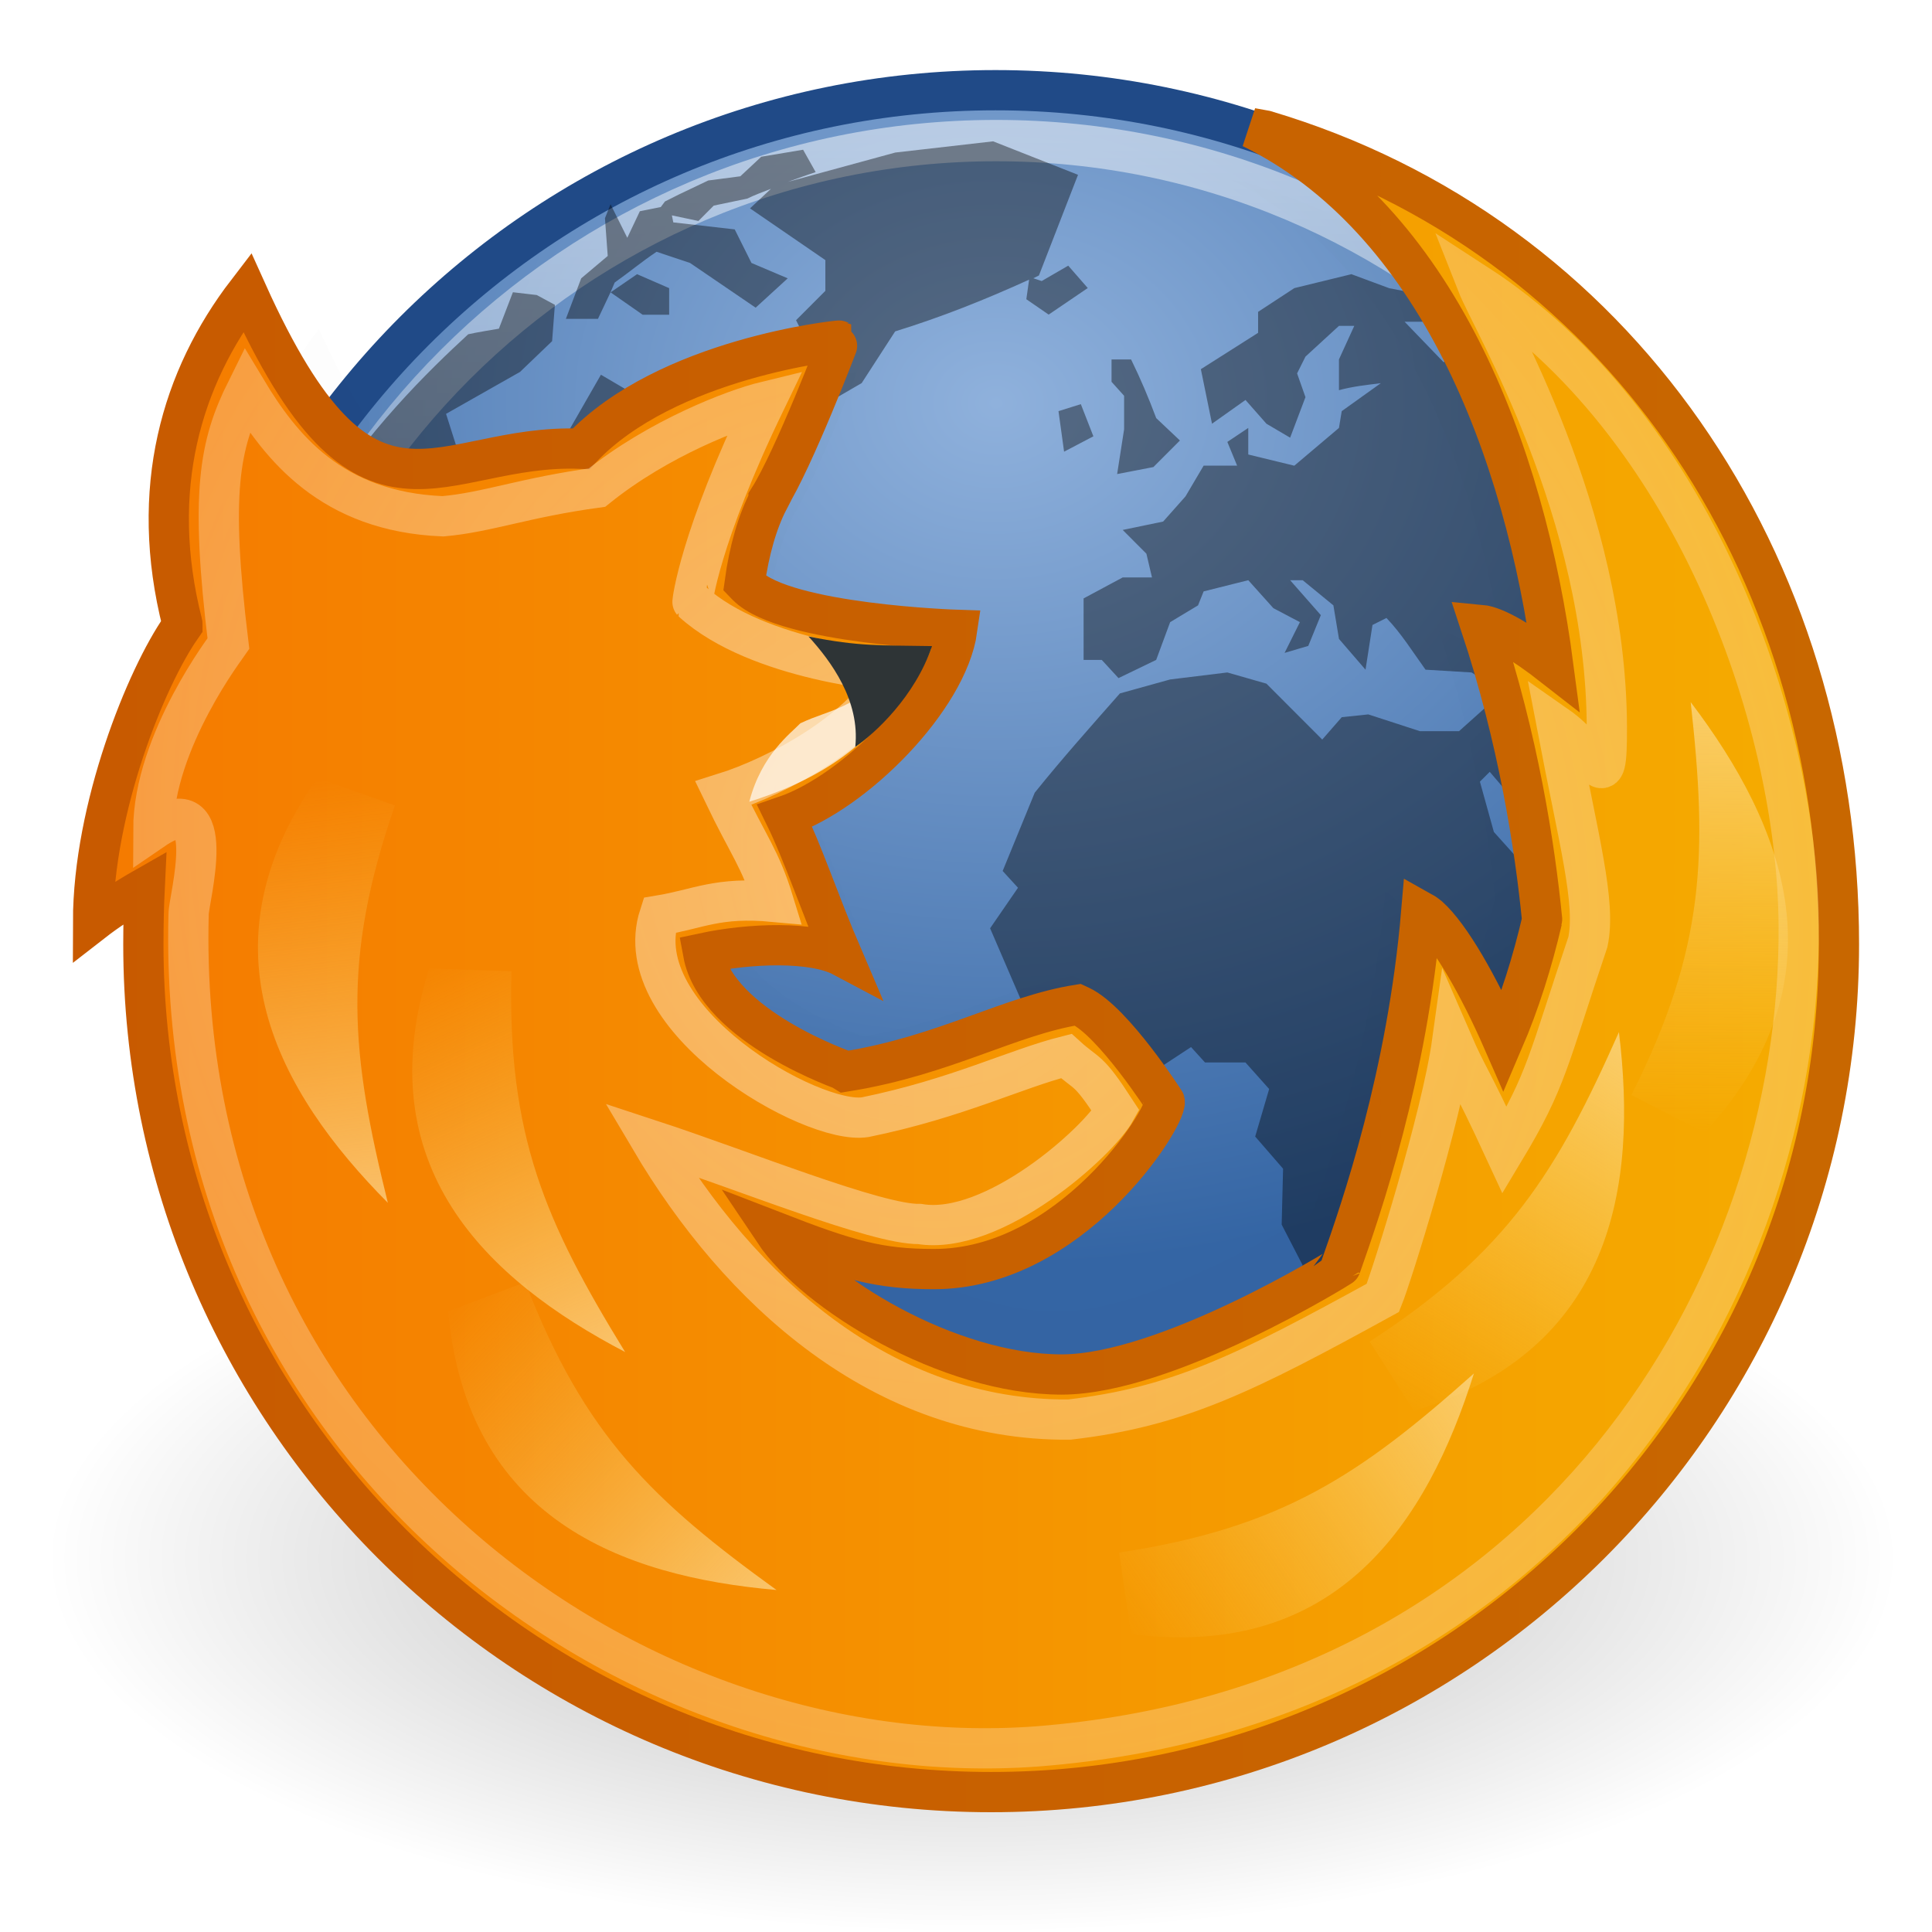 <?xml version="1.0" encoding="UTF-8" standalone="no"?>
<!-- Created with Inkscape (http://www.inkscape.org/) -->

<svg
   xmlns:dc="http://purl.org/dc/elements/1.1/"
   xmlns:cc="http://creativecommons.org/ns#"
   xmlns:rdf="http://www.w3.org/1999/02/22-rdf-syntax-ns#"
   xmlns:svg="http://www.w3.org/2000/svg"
   xmlns="http://www.w3.org/2000/svg"
   xmlns:xlink="http://www.w3.org/1999/xlink"
   xmlns:sodipodi="http://sodipodi.sourceforge.net/DTD/sodipodi-0.dtd"
   xmlns:inkscape="http://www.inkscape.org/namespaces/inkscape"
   width="48px"
   height="48px"
   id="svg3065"
   sodipodi:version="0.32"
   inkscape:version="0.48.0 r9654"
   sodipodi:docname="48.svg"
   inkscape:export-filename="/home/hbons/firefox.png"
   inkscape:export-xdpi="90"
   inkscape:export-ydpi="90"
   version="1.1">
  <defs
     id="defs3067">
    <linearGradient
       id="linearGradient4237">
      <stop
         style="stop-color:#c85a00;stop-opacity:1;"
         offset="0"
         id="stop4239" />
      <stop
         style="stop-color:#c86700;stop-opacity:1;"
         offset="1"
         id="stop4241" />
    </linearGradient>
    <linearGradient
       id="linearGradient4229">
      <stop
         style="stop-color:#f57900;stop-opacity:1;"
         offset="0"
         id="stop4231" />
      <stop
         style="stop-color:#f5ad00;stop-opacity:1;"
         offset="1"
         id="stop4233" />
    </linearGradient>
    <linearGradient
       id="linearGradient4114"
       inkscape:collect="always">
      <stop
         id="stop4116"
         offset="0"
         style="stop-color: rgb(0, 0, 0); stop-opacity: 1;" />
      <stop
         id="stop4118"
         offset="1"
         style="stop-color: rgb(0, 0, 0); stop-opacity: 0;" />
    </linearGradient>
    <radialGradient
       gradientUnits="userSpaceOnUse"
       r="12.289"
       fy="63.965"
       fx="15.116"
       cy="63.965"
       cx="15.116"
       gradientTransform="scale(1.644, 0.608)"
       id="radialGradient4120"
       xlink:href="#linearGradient4114"
       inkscape:collect="always" />
    <linearGradient
       id="linearGradient4350"
       inkscape:collect="always">
      <stop
         id="stop4352"
         offset="0"
         style="stop-color: rgb(255, 255, 255); stop-opacity: 1;" />
      <stop
         id="stop4354"
         offset="1"
         style="stop-color: rgb(255, 255, 255); stop-opacity: 0;" />
    </linearGradient>
    <radialGradient
       gradientUnits="userSpaceOnUse"
       r="32.665"
       fy="10.476"
       fx="11.827"
       cy="10.476"
       cx="11.827"
       gradientTransform="scale(1.18, 0.848)"
       id="radialGradient4356"
       xlink:href="#linearGradient4350"
       inkscape:collect="always" />
    <linearGradient
       id="linearGradient4126">
      <stop
         id="stop4128"
         offset="0"
         style="stop-color: rgb(255, 255, 255); stop-opacity: 1;" />
      <stop
         id="stop4130"
         offset="1"
         style="stop-color: rgb(255, 255, 255); stop-opacity: 0.165;" />
    </linearGradient>
    <radialGradient
       inkscape:collect="always"
       xlink:href="#linearGradient4126"
       id="radialGradient2636"
       gradientUnits="userSpaceOnUse"
       gradientTransform="matrix(1.027, 0, 0, 1.027, -0.587, -2.138)"
       cx="15.601"
       cy="12.142"
       fx="15.601"
       fy="12.142"
       r="43.527" />
    <linearGradient
       inkscape:collect="always"
       id="linearGradient6119">
      <stop
         style="stop-color: rgb(255, 241, 227); stop-opacity: 1;"
         offset="0"
         id="stop6121" />
      <stop
         style="stop-color: rgb(255, 241, 227); stop-opacity: 0;"
         offset="1"
         id="stop6123" />
    </linearGradient>
    <radialGradient
       inkscape:collect="always"
       xlink:href="#linearGradient6119"
       id="radialGradient6125"
       cx="-20.095"
       cy="32.476"
       fx="-20.095"
       fy="32.476"
       r="20.976"
       gradientTransform="matrix(1.355, 2.043, -1.897, 1.257, 111.461, 21.77)"
       gradientUnits="userSpaceOnUse" />
    <linearGradient
       inkscape:collect="always"
       id="linearGradient3490">
      <stop
         style="stop-color: rgb(239, 41, 41); stop-opacity: 1;"
         offset="0"
         id="stop3492" />
      <stop
         style="stop-color: rgb(239, 41, 41); stop-opacity: 0;"
         offset="1"
         id="stop3494" />
    </linearGradient>
    <linearGradient
       inkscape:collect="always"
       xlink:href="#linearGradient3490"
       id="linearGradient3496"
       x1="-18.198"
       y1="23.479"
       x2="44.828"
       y2="12.948"
       gradientUnits="userSpaceOnUse"
       gradientTransform="translate(1.188, 0.556)" />
    <linearGradient
       inkscape:collect="always"
       xlink:href="#linearGradient11549"
       id="linearGradient3445"
       gradientUnits="userSpaceOnUse"
       gradientTransform="matrix(0.029, -0.037, 0.032, 0.024, 18.891, 19.169)"
       x1="374.508"
       y1="352.561"
       x2="164.376"
       y2="531.721" />
    <linearGradient
       inkscape:collect="always"
       xlink:href="#linearGradient11549"
       id="linearGradient3449"
       gradientUnits="userSpaceOnUse"
       gradientTransform="matrix(0.045, -0.013, 0.011, 0.038, 20.983, 14.832)"
       x1="374.508"
       y1="352.561"
       x2="162.932"
       y2="530.417" />
    <linearGradient
       inkscape:collect="always"
       xlink:href="#linearGradient11549"
       id="linearGradient3453"
       gradientUnits="userSpaceOnUse"
       gradientTransform="matrix(0.046, -0.005, 0.004, 0.04, 23.118, 18.058)"
       x1="374.508"
       y1="352.561"
       x2="163.902"
       y2="530.358" />
    <linearGradient
       inkscape:collect="always"
       xlink:href="#linearGradient11549"
       id="linearGradient3458"
       gradientUnits="userSpaceOnUse"
       gradientTransform="matrix(0.045, 0.013, -0.011, 0.038, 21.938, 17.584)"
       x1="374.508"
       y1="352.561"
       x2="168.515"
       y2="535.845" />
    <linearGradient
       inkscape:collect="always"
       xlink:href="#linearGradient11549"
       id="linearGradient3462"
       gradientUnits="userSpaceOnUse"
       gradientTransform="matrix(-0.031, 0.017, -0.017, -0.022, 24.221, 24.787)"
       x1="374.508"
       y1="352.561"
       x2="170.229"
       y2="531.541" />
    <linearGradient
       inkscape:collect="always"
       xlink:href="#linearGradient11549"
       id="linearGradient3466"
       gradientUnits="userSpaceOnUse"
       gradientTransform="matrix(-0.023, 0.027, -0.024, -0.014, 24.319, 24.724)"
       x1="374.508"
       y1="352.561"
       x2="165.503"
       y2="527.944" />
    <linearGradient
       id="linearGradient11549">
      <stop
         id="stop11565"
         offset="0"
         style="stop-color:#fde1a2;stop-opacity:1;" />
      <stop
         style="stop-color: rgb(252, 218, 108); stop-opacity: 0;"
         offset="0.906"
         id="stop3430" />
      <stop
         id="stop11553"
         offset="1"
         style="stop-color: rgb(255, 252, 181); stop-opacity: 1;" />
    </linearGradient>
    <linearGradient
       inkscape:collect="always"
       xlink:href="#linearGradient11549"
       id="linearGradient3470"
       gradientUnits="userSpaceOnUse"
       gradientTransform="matrix(-0.005, 0.035, -0.028, 0.001, 25.187, 18.757)"
       x1="374.508"
       y1="352.561"
       x2="168.652"
       y2="529.176" />
    <linearGradient
       inkscape:collect="always"
       xlink:href="#linearGradient11549"
       id="linearGradient1572"
       gradientUnits="userSpaceOnUse"
       gradientTransform="matrix(-0.017,0.043,-0.037,-0.015,34.164,22.958)"
       x1="374.508"
       y1="352.561"
       x2="168.515"
       y2="535.845" />
    <linearGradient
       inkscape:collect="always"
       xlink:href="#linearGradient11549"
       id="linearGradient1580"
       gradientUnits="userSpaceOnUse"
       gradientTransform="matrix(4.46122e-4,0.047,-0.04,5.24357e-4,32.405,22.522)"
       x1="374.508"
       y1="352.561"
       x2="168.515"
       y2="535.845" />
    <linearGradient
       inkscape:collect="always"
       xlink:href="#linearGradient11549"
       id="linearGradient1584"
       gradientUnits="userSpaceOnUse"
       gradientTransform="matrix(-0.03,0.036,-0.031,-0.025,30.615,25.399)"
       x1="374.508"
       y1="352.561"
       x2="168.515"
       y2="535.845" />
    <linearGradient
       inkscape:collect="always"
       xlink:href="#linearGradient11549"
       id="linearGradient1438"
       gradientUnits="userSpaceOnUse"
       gradientTransform="matrix(0.034,-0.032,0.027,0.029,20.616,19.133)"
       x1="374.508"
       y1="352.561"
       x2="168.515"
       y2="535.845" />
    <linearGradient
       inkscape:collect="always"
       xlink:href="#linearGradient11549"
       id="linearGradient1442"
       gradientUnits="userSpaceOnUse"
       gradientTransform="matrix(0.045,-0.01,0.009,0.039,20.9,16.319)"
       x1="374.508"
       y1="352.561"
       x2="168.515"
       y2="535.845" />
    <linearGradient
       inkscape:collect="always"
       xlink:href="#linearGradient11549"
       id="linearGradient1446"
       gradientUnits="userSpaceOnUse"
       gradientTransform="matrix(0.046,0.01,-0.008,0.039,22.863,17.661)"
       x1="374.508"
       y1="352.561"
       x2="168.515"
       y2="535.845" />
    <radialGradient
       inkscape:collect="always"
       xlink:href="#linearGradient8838"
       id="radialGradient2414"
       gradientUnits="userSpaceOnUse"
       gradientTransform="matrix(2.165,0,0,0.875,-111.565,34.661)"
       cx="62.625"
       cy="4.625"
       fx="62.625"
       fy="4.625"
       r="10.625" />
    <linearGradient
       id="linearGradient8838">
      <stop
         id="stop8840"
         style="stop-color:#000000;stop-opacity:1"
         offset="0" />
      <stop
         id="stop8842"
         style="stop-color:#000000;stop-opacity:0"
         offset="1" />
    </linearGradient>
    <radialGradient
       inkscape:collect="always"
       xlink:href="#linearGradient2867-449-88-871-390-598-476-591-434-148"
       id="radialGradient2409"
       gradientUnits="userSpaceOnUse"
       gradientTransform="matrix(0,3.591,-3.644,0,16.844,-211.56)"
       cx="61.24"
       cy="-8.726"
       fx="61.24"
       fy="-8.726"
       r="9.755" />
    <linearGradient
       id="linearGradient2867-449-88-871-390-598-476-591-434-148">
      <stop
         id="stop4627"
         style="stop-color:#51cfee;stop-opacity:1"
         offset="0" />
      <stop
         id="stop4629"
         style="stop-color:#49a3d2;stop-opacity:1"
         offset="0.262" />
      <stop
         id="stop4631"
         style="stop-color:#3470b4;stop-opacity:1"
         offset="0.705" />
      <stop
         id="stop4633"
         style="stop-color:#273567;stop-opacity:1"
         offset="1" />
    </linearGradient>
    <linearGradient
       inkscape:collect="always"
       xlink:href="#linearGradient3707-319-631"
       id="linearGradient2411"
       gradientUnits="userSpaceOnUse"
       gradientTransform="matrix(1.014,0,0,0.999,23.912,-0.901)"
       x1="20"
       y1="43"
       x2="20"
       y2="2.689" />
    <linearGradient
       id="linearGradient3707-319-631">
      <stop
         id="stop4637"
         style="stop-color:#254b6d;stop-opacity:1"
         offset="0" />
      <stop
         id="stop4639"
         style="stop-color:#415b73;stop-opacity:1"
         offset="0.5" />
      <stop
         id="stop4641"
         style="stop-color:#6195b5;stop-opacity:1"
         offset="1" />
    </linearGradient>
    <linearGradient
       inkscape:collect="always"
       xlink:href="#linearGradient4873"
       id="linearGradient2405"
       gradientUnits="userSpaceOnUse"
       gradientTransform="matrix(2.188,0,0,2.156,-87.451,30.246)"
       x1="62.2"
       y1="-12.489"
       x2="62.2"
       y2="-1.462" />
    <linearGradient
       id="linearGradient4873">
      <stop
         id="stop4875"
         style="stop-color:#ffffff;stop-opacity:1"
         offset="0" />
      <stop
         id="stop4877"
         style="stop-color:#ffffff;stop-opacity:0"
         offset="1" />
    </linearGradient>
    <radialGradient
       r="10.625"
       fy="4.625"
       fx="62.625"
       cy="4.625"
       cx="62.625"
       gradientTransform="matrix(2.239,0,0,0.892,-91.575,33.543)"
       gradientUnits="userSpaceOnUse"
       id="radialGradient3053"
       xlink:href="#linearGradient8838"
       inkscape:collect="always" />
    <linearGradient
       inkscape:collect="always"
       xlink:href="#linearGradient4873-5"
       id="linearGradient2405-2"
       gradientUnits="userSpaceOnUse"
       gradientTransform="matrix(2.294,0,0,2.294,-117.841,31.197)"
       x1="62.2"
       y1="-12.489"
       x2="62.2"
       y2="-1.462" />
    <linearGradient
       id="linearGradient4873-5">
      <stop
         id="stop4875-4"
         style="stop-color:#ffffff;stop-opacity:1"
         offset="0" />
      <stop
         id="stop4877-7"
         style="stop-color:#ffffff;stop-opacity:0"
         offset="1" />
    </linearGradient>
    <radialGradient
       inkscape:collect="always"
       xlink:href="#linearGradient2867-449-88-871-390-598-476-591-434-148-4"
       id="radialGradient2409-4"
       gradientUnits="userSpaceOnUse"
       gradientTransform="matrix(0,3.62,-3.62,0,-7.038,-212.637)"
       cx="61.24"
       cy="-8.726"
       fx="61.24"
       fy="-8.726"
       r="9.755" />
    <linearGradient
       id="linearGradient2867-449-88-871-390-598-476-591-434-148-4">
      <stop
         id="stop4627-3"
         style="stop-color:#51cfee;stop-opacity:1;"
         offset="0" />
      <stop
         id="stop4629-0"
         style="stop-color:#49a3d2;stop-opacity:1;"
         offset="0.262" />
      <stop
         id="stop4631-7"
         style="stop-color:#3470b4;stop-opacity:1;"
         offset="0.705" />
      <stop
         id="stop4633-8"
         style="stop-color:#273567;stop-opacity:1;"
         offset="1" />
    </linearGradient>
    <linearGradient
       inkscape:collect="always"
       xlink:href="#linearGradient3707-319-631-8"
       id="linearGradient2411-6"
       gradientUnits="userSpaceOnUse"
       gradientTransform="matrix(1.007,0,0,1.007,-0.017,-0.31)"
       x1="20"
       y1="43"
       x2="20"
       y2="2.689" />
    <linearGradient
       id="linearGradient3707-319-631-8">
      <stop
         id="stop4637-8"
         style="stop-color:#254b6d;stop-opacity:1"
         offset="0" />
      <stop
         id="stop4639-4"
         style="stop-color:#415b73;stop-opacity:1"
         offset="0.5" />
      <stop
         id="stop4641-3"
         style="stop-color:#6195b5;stop-opacity:1"
         offset="1" />
    </linearGradient>
    <radialGradient
       r="9.755"
       fy="-8.726"
       fx="61.24"
       cy="-8.726"
       cx="61.24"
       gradientTransform="matrix(0,3.821,-3.821,0,-8.485,-226.078)"
       gradientUnits="userSpaceOnUse"
       id="radialGradient3083"
       xlink:href="#linearGradient2867-449-88-871-390-598-476-591-434-148-4"
       inkscape:collect="always" />
    <linearGradient
       y2="2.689"
       x2="20"
       y1="43"
       x1="20"
       gradientTransform="matrix(1.063,0,0,1.063,-1.074,-1.942)"
       gradientUnits="userSpaceOnUse"
       id="linearGradient3085"
       xlink:href="#linearGradient3707-319-631-8"
       inkscape:collect="always" />
    <radialGradient
       inkscape:collect="always"
       xlink:href="#linearGradient8838-9"
       id="radialGradient2414-8"
       gradientUnits="userSpaceOnUse"
       gradientTransform="matrix(2.165,0,0,0.875,-111.565,34.661)"
       cx="62.625"
       cy="4.625"
       fx="62.625"
       fy="4.625"
       r="10.625" />
    <linearGradient
       id="linearGradient8838-9">
      <stop
         id="stop8840-2"
         style="stop-color:#000000;stop-opacity:1"
         offset="0" />
      <stop
         id="stop8842-6"
         style="stop-color:#000000;stop-opacity:0"
         offset="1" />
    </linearGradient>
    <radialGradient
       r="10.625"
       fy="4.625"
       fx="62.625"
       cy="4.625"
       cx="62.625"
       gradientTransform="matrix(2.165,0,0,0.875,-111.422,34.669)"
       gradientUnits="userSpaceOnUse"
       id="radialGradient3102"
       xlink:href="#linearGradient8838-9"
       inkscape:collect="always" />
    <radialGradient
       inkscape:collect="always"
       xlink:href="#linearGradient8647"
       id="radialGradient3060"
       gradientUnits="userSpaceOnUse"
       gradientTransform="matrix(1.64,0,0,1.35,13.561,18.475)"
       cx="12.466"
       cy="5.305"
       fx="12.466"
       fy="5.305"
       r="10.5" />
    <linearGradient
       id="linearGradient8647">
      <stop
         style="stop-color:#8fb1dc;stop-opacity:1;"
         offset="0"
         id="stop8649" />
      <stop
         style="stop-color:#3465a4;stop-opacity:1;"
         offset="1"
         id="stop8651" />
    </linearGradient>
    <radialGradient
       inkscape:collect="always"
       xlink:href="#linearGradient8924"
       id="radialGradient3062"
       gradientUnits="userSpaceOnUse"
       gradientTransform="matrix(0.051,1.881,-1.307,0.037,56.992,-19.739)"
       cx="24.653"
       cy="18.944"
       fx="24.652"
       fy="18.944"
       r="8.617" />
    <linearGradient
       id="linearGradient8924">
      <stop
         id="stop8926"
         offset="0"
         style="stop-color:#0f2d55;stop-opacity:1;" />
      <stop
         id="stop8928"
         offset="1"
         style="stop-color:#16385e;stop-opacity:1;" />
    </linearGradient>
    <linearGradient
       inkscape:collect="always"
       xlink:href="#linearGradient4873-9"
       id="linearGradient3064"
       gradientUnits="userSpaceOnUse"
       gradientTransform="matrix(1.429,0,0,1.429,-54.902,39.018)"
       x1="63.397"
       y1="-12.742"
       x2="59.919"
       y2="-1.99" />
    <linearGradient
       id="linearGradient4873-9"
       collect="always">
      <stop
         id="stop4875-3"
         offset="0"
         style="stop-color:#ffffff;stop-opacity:1;" />
      <stop
         id="stop4877-4"
         offset="1"
         style="stop-color:#ffffff;stop-opacity:0;" />
    </linearGradient>
    <linearGradient
       y2="-1.99"
       x2="59.919"
       y1="-12.742"
       x1="63.397"
       gradientTransform="matrix(1.429,0,0,1.429,-54.902,39.018)"
       gradientUnits="userSpaceOnUse"
       id="linearGradient3092"
       xlink:href="#linearGradient4873-9"
       inkscape:collect="always" />
    <linearGradient
       inkscape:collect="always"
       xlink:href="#linearGradient4873-9"
       id="linearGradient4074"
       gradientUnits="userSpaceOnUse"
       gradientTransform="matrix(2.163,0,0,2.163,-109.794,30.266)"
       x1="63.397"
       y1="-12.742"
       x2="59.919"
       y2="-1.99" />
    <radialGradient
       inkscape:collect="always"
       xlink:href="#linearGradient8924"
       id="radialGradient4077"
       gradientUnits="userSpaceOnUse"
       gradientTransform="matrix(0.077,2.846,-1.977,0.056,59.546,-58.656)"
       cx="24.653"
       cy="18.944"
       fx="24.652"
       fy="18.944"
       r="8.617" />
    <radialGradient
       inkscape:collect="always"
       xlink:href="#linearGradient8647"
       id="radialGradient4080"
       gradientUnits="userSpaceOnUse"
       gradientTransform="matrix(2.481,0,0,2.043,-6.182,-0.823)"
       cx="12.466"
       cy="5.305"
       fx="12.466"
       fy="5.305"
       r="10.5" />
    <linearGradient
       inkscape:collect="always"
       xlink:href="#linearGradient4873-1"
       id="linearGradient2405-9"
       gradientUnits="userSpaceOnUse"
       gradientTransform="matrix(2.173,0,0,2.173,-110.632,31.082)"
       x1="62.2"
       y1="-12.489"
       x2="62.2"
       y2="-1.462" />
    <linearGradient
       id="linearGradient4873-1">
      <stop
         id="stop4875-43"
         style="stop-color:#ffffff;stop-opacity:1"
         offset="0" />
      <stop
         id="stop4877-6"
         style="stop-color:#ffffff;stop-opacity:0"
         offset="1" />
    </linearGradient>
    <linearGradient
       y2="-1.462"
       x2="62.2"
       y1="-12.489"
       x1="62.2"
       gradientTransform="matrix(2.173,0,0,2.173,-110.43,30.13)"
       gradientUnits="userSpaceOnUse"
       id="linearGradient3130"
       xlink:href="#linearGradient4873-1"
       inkscape:collect="always" />
    <radialGradient
       inkscape:collect="always"
       xlink:href="#linearGradient6119-4"
       id="radialGradient6125-9"
       cx="-20.095"
       cy="32.476"
       fx="-20.095"
       fy="32.476"
       r="20.976"
       gradientTransform="matrix(1.355,2.043,-1.897,1.257,129.89,22.056)"
       gradientUnits="userSpaceOnUse" />
    <linearGradient
       inkscape:collect="always"
       id="linearGradient6119-4">
      <stop
         style="stop-color: rgb(255, 241, 227); stop-opacity: 1;"
         offset="0"
         id="stop6121-1" />
      <stop
         style="stop-color: rgb(255, 241, 227); stop-opacity: 0;"
         offset="1"
         id="stop6123-4" />
    </linearGradient>
    <radialGradient
       r="20.976"
       fy="32.476"
       fx="-20.095"
       cy="32.476"
       cx="-20.095"
       gradientTransform="matrix(1.355,2.043,-1.897,1.257,111.505,21.774)"
       gradientUnits="userSpaceOnUse"
       id="radialGradient3131"
       xlink:href="#linearGradient6119-4"
       inkscape:collect="always" />
    <filter
       inkscape:collect="always"
       id="filter4206">
      <feGaussianBlur
         inkscape:collect="always"
         stdDeviation="1.059"
         id="feGaussianBlur4208" />
    </filter>
    <linearGradient
       inkscape:collect="always"
       xlink:href="#linearGradient4229"
       id="linearGradient4235"
       x1="1.688"
       y1="23.853"
       x2="46.312"
       y2="23.853"
       gradientUnits="userSpaceOnUse" />
    <linearGradient
       inkscape:collect="always"
       xlink:href="#linearGradient4237"
       id="linearGradient4243"
       x1="1.688"
       y1="23.853"
       x2="46.312"
       y2="23.853"
       gradientUnits="userSpaceOnUse" />
  </defs>
  <sodipodi:namedview
     id="base"
     pagecolor="#ffffff"
     bordercolor="#666666"
     borderopacity="1.0"
     inkscape:pageopacity="0.0"
     inkscape:pageshadow="2"
     inkscape:zoom="1"
     inkscape:cx="48.059085"
     inkscape:cy="21.744854"
     inkscape:current-layer="layer1"
     showgrid="true"
     inkscape:grid-bbox="true"
     inkscape:document-units="px"
     inkscape:window-width="1920"
     inkscape:window-height="1034"
     inkscape:window-x="0"
     inkscape:window-y="24"
     inkscape:window-maximized="1" />
  <g
     id="layer1"
     inkscape:label="Layer 1"
     inkscape:groupmode="layer">
    <path
       inkscape:connector-curvature="0"
       style="opacity:0.3;fill:url(#radialGradient3102);fill-opacity:1;fill-rule:evenodd;stroke:none;stroke-width:1;marker:none;visibility:visible;display:inline;overflow:visible"
       id="path8836"
       d="m 47.143,38.714 c 0,5.133 -10.297,9.293 -23,9.293 -12.703,0 -23,-4.161 -23,-9.293 0,-5.133 10.297,-9.293 23,-9.293 12.703,0 23,4.161 23,9.293 z" />
    <path
       style="fill:url(#radialGradient4080);fill-opacity:1;stroke:#204a87;stroke-width:1;stroke-linecap:round;stroke-linejoin:round;stroke-miterlimit:4;stroke-opacity:1;stroke-dasharray:none;stroke-dashoffset:0"
       d="m 24.734,2.241 c -11.276,0 -20.415,9.139 -20.415,20.415 0,11.276 9.139,20.447 20.415,20.447 11.276,0 20.447,-9.171 20.447,-20.447 0,-11.276 -9.171,-20.415 -20.447,-20.415 z"
       id="path2555"
       inkscape:connector-curvature="0" />
    <path
       inkscape:connector-curvature="0"
       style="fill:#000000;fill-opacity:1;fill-rule:evenodd;stroke:none;filter:url(#filter4206);opacity:0.1"
       d="m 44.219,7.328 c 4.573,2.251 6.789,7.956 7.5,13.375 -0.748,-0.584 -1.422,-0.995 -1.812,-1.031 0.945,2.854 1.352,5.509 1.531,7.312 -2.9e-5,0.003 1.2e-4,0.029 0,0.031 -0.24,1.031 -0.558,2.045 -0.969,3 -0.605,-1.384 -1.316,-2.625 -1.844,-3.094 -0.034,-0.029 -0.092,-0.071 -0.125,-0.094 -0.016,-0.01 -0.047,-0.023 -0.062,-0.031 -0.347,4.078 -1.498,7.388 -2,8.812 -0.003,0.008 -4.319,2.688 -6.938,2.688 -2.82,10e-7 -6.125,-2.03 -7.145,-3.554 1.857,0.72 2.609,0.935 3.977,0.935 3.393,0 5.768,-3.732 5.73,-4.162 -6.08e-4,-0.006 -1.279,-1.991 -2.094,-2.375 -0.011,-0.006 -0.052,-0.026 -0.062,-0.031 -1.704,0.271 -3.307,1.262 -5.75,1.656 -0.005,-0.004 -3.224,-1.1 -3.562,-2.938 1.151,-0.248 2.724,-0.306 3.462,0.087 -0.598,-1.397 -0.97,-2.557 -1.431,-3.493 1.75,-0.597 4.037,-2.918 4.281,-4.625 10e-7,0 -4.261,-0.138 -5.219,-1.094 -0.004,-0.004 -0.025,-0.026 -0.031,-0.031 -0.007,-0.007 -0.029,-0.03 -0.031,-0.031 0.113,-0.83 0.325,-1.546 0.594,-2.062 -3.1e-4,-0.002 -9.6e-5,-0.024 0,-0.031 0.632,-0.994 1.754,-3.934 1.75,-3.938 -0.01,-0.006 -4.28,0.43 -6.406,2.688 -3.575,-0.144 -5.311,2.74 -8.3,-3.888 -1.625,2.119 -2.457,4.889 -1.606,8.231 0.002,0.007 -1.29e-4,0.03 0,0.031 -0.006,0.006 -0.026,0.026 -0.031,0.031 2.68e-4,0.002 8.4e-5,0.024 0,0.031 -0.865,1.239 -2.184,4.479 -2.188,7.312 0.336,-0.262 0.778,-0.556 1.281,-0.844 -0.023,0.473 -0.031,0.938 -0.031,1.406 0,11.625 9.438,21.063 21.062,21.062 11.625,10e-7 21.062,-9.438 21.062,-21.062 0,-9.536 -5.551,-17.629 -14.25,-20.219 l -0.344,-0.062 z"
       id="path1711-6"
       sodipodi:nodetypes="cccsscsscsscssscccccsssssssccssssccssscc"
       transform="matrix(0.908,0,0,0.908,-9.568,-2.186)" />
    <path
       style="opacity:0.5;fill:none;stroke:url(#linearGradient3130);stroke-width:1.027;stroke-miterlimit:4;stroke-opacity:1;stroke-dasharray:none"
       id="path8655"
       d="m 43.755,22.499 c 0,10.497 -8.51,19.007 -19.006,19.007 -10.497,0 -19.007,-8.51 -19.007,-19.007 0,-10.497 8.51,-19.006 19.007,-19.006 10.496,0 19.006,8.509 19.006,19.006 l 0,0 z"
       inkscape:connector-curvature="0" />
    <path
       style="opacity:0.4;fill:#000000;fill-opacity:1;fill-rule:nonzero;stroke:none"
       id="path6534"
       d="m 24.669,3.512 -2.427,0.278 -2.67,0.729 c 0.227,-0.08 0.458,-0.167 0.693,-0.243 l -0.312,-0.556 -1.04,0.174 -0.52,0.486 -0.797,0.104 -0.728,0.347 -0.347,0.174 -0.104,0.139 -0.52,0.104 -0.312,0.66 -0.416,-0.834 -0.139,0.347 0.069,0.938 -0.659,0.556 -0.381,1.007 0.797,0 0.312,-0.66 0.104,-0.243 c 0.351,-0.248 0.683,-0.525 1.04,-0.764 l 0.832,0.278 c 0.542,0.369 1.087,0.743 1.63,1.111 l 0.797,-0.729 -0.901,-0.382 -0.416,-0.834 -1.526,-0.174 -0.035,-0.174 0.659,0.139 0.381,-0.382 0.832,-0.174 c 0.197,-0.096 0.391,-0.165 0.589,-0.243 l -0.52,0.486 1.872,1.285 0,0.764 -0.728,0.729 0.971,1.945 0.659,-0.382 0.832,-1.285 c 1.17,-0.362 2.224,-0.784 3.328,-1.285 l -0.069,0.486 0.555,0.382 0.971,-0.66 -0.485,-0.556 -0.659,0.382 -0.208,-0.069 c 0.048,-0.022 0.091,-0.047 0.139,-0.069 l 0.971,-2.501 -2.115,-0.834 z m -9.5,3.751 0.797,0.556 0.659,0 0,-0.66 -0.797,-0.347 -0.659,0.452 0,0 z m 18.411,-0.452 -1.422,0.347 -0.901,0.59 0,0.521 -1.422,0.903 0.277,1.355 0.832,-0.59 0.52,0.59 0.589,0.347 0.381,-1.007 -0.208,-0.59 0.208,-0.417 0.832,-0.764 0.381,0 -0.381,0.834 0,0.764 c 0.343,-0.094 0.689,-0.13 1.04,-0.174 l -0.971,0.695 -0.069,0.417 -1.109,0.938 -1.144,-0.278 0,-0.66 -0.52,0.347 0.243,0.59 -0.832,0 -0.451,0.764 -0.555,0.625 -1.005,0.208 0.589,0.59 0.139,0.59 -0.728,0 -0.971,0.521 0,1.528 0.451,0 0.416,0.452 0.936,-0.452 0.347,-0.938 0.693,-0.417 0.139,-0.347 1.109,-0.278 0.624,0.695 0.659,0.347 -0.381,0.764 0.589,-0.174 0.312,-0.764 -0.763,-0.868 0.312,0 0.763,0.625 0.139,0.834 0.659,0.764 0.173,-1.111 0.347,-0.174 c 0.369,0.384 0.66,0.853 0.971,1.285 l 1.144,0.069 0.659,0.417 -0.312,0.452 -0.659,0.59 -0.971,0 -1.283,-0.417 -0.659,0.069 -0.485,0.556 -1.387,-1.389 -0.971,-0.278 -1.422,0.174 -1.248,0.347 c -0.712,0.809 -1.441,1.626 -2.115,2.466 l -0.797,1.945 0.381,0.417 -0.693,1.007 0.763,1.771 c 0.635,0.719 1.273,1.434 1.907,2.153 l 0.936,-0.799 0.381,0.486 1.005,-0.66 0.347,0.382 1.005,0 0.589,0.66 -0.347,1.181 0.693,0.799 -0.035,1.389 0.52,1.007 -0.381,0.868 c -0.037,0.623 -0.069,1.218 -0.069,1.841 0.306,0.844 0.613,1.686 0.901,2.535 l 0.208,1.355 0,0.695 0.555,0 0.797,-0.521 0.971,0 1.456,-1.632 -0.173,-0.556 0.971,-0.868 -0.728,-0.799 0.867,-0.695 0.832,-0.521 0.381,-0.417 -0.243,-0.938 c 0,-0.79 2e-6,-1.572 0,-2.362 l 0.659,-1.459 0.832,-0.903 0.901,-2.223 0,-0.59 c -0.449,0.057 -0.879,0.108 -1.318,0.139 l 0.901,-0.903 1.248,-0.834 0.659,-0.764 0,-0.834 c -0.149,-0.282 -0.3,-0.586 -0.451,-0.868 l -0.589,0.695 -0.451,-0.521 -0.659,-0.521 0,-1.077 0.763,0.868 0.867,-0.104 c 0.391,0.356 0.767,0.672 1.109,1.077 l 0.555,-0.625 c 0,-0.673 -0.757,-3.996 -2.392,-6.808 C 39.711,10.357 36.839,7.785 36.839,7.785 l -0.208,0.382 -0.763,0.834 -0.971,-1.007 0.971,0 0.451,-0.486 -1.803,-0.347 -0.936,-0.347 z m -20.838,0.452 -0.347,0.903 c 0,0 -0.607,0.1 -0.763,0.139 -1.989,1.836 -6.001,5.819 -6.934,13.303 0.037,0.174 0.659,1.181 0.659,1.181 l 1.526,0.903 1.526,0.417 0.659,0.799 1.005,0.764 0.589,-0.104 0.416,0.208 0,0.139 -0.555,1.563 -0.451,0.66 0.139,0.313 -0.347,1.25 1.283,2.362 1.318,1.146 0.589,0.834 -0.069,1.737 0.416,0.973 -0.416,1.876 c 0,0 -0.056,-0.015 0,0.174 0.056,0.189 2.318,1.462 2.462,1.355 0.144,-0.109 0.277,-0.208 0.277,-0.208 l -0.139,-0.417 0.589,-0.556 0.208,-0.59 0.936,-0.313 0.728,-1.806 -0.208,-0.486 0.485,-0.764 1.109,-0.243 0.555,-1.32 -0.139,-1.632 0.867,-1.216 0.139,-1.25 c -1.189,-0.591 -2.356,-1.198 -3.537,-1.806 l -0.589,-1.146 -1.075,-0.243 -0.589,-1.563 -1.422,0.174 -1.248,-0.903 -1.318,1.146 0,0.174 C 10.683,25.071 10.216,25.055 9.864,24.838 l -0.277,-0.834 0,-0.903 -0.901,0.104 c 0.073,-0.575 0.17,-1.162 0.243,-1.737 l -0.52,0 -0.52,0.66 -0.485,0.243 -0.728,-0.417 -0.069,-0.903 0.139,-0.973 1.075,-0.834 0.867,0 0.173,-0.486 1.075,0.243 0.797,1.007 0.139,-1.667 1.387,-1.146 0.485,-1.216 1.04,-0.417 0.555,-0.834 1.318,-0.243 0.659,-0.973 c -0.652,0 -1.324,0 -1.976,0 l 1.248,-0.59 0.867,0 1.109,-0.382 0.208,1.077 0.485,-0.764 -0.555,-0.382 0.139,-0.452 -0.451,-0.417 -0.485,-0.139 0.139,-0.521 -0.381,-0.729 -0.867,0.347 0.139,-0.66 -1.005,-0.59 -0.797,1.389 0.069,0.486 -0.797,0.347 -0.485,1.077 -0.243,-1.007 -1.352,-0.556 -0.243,-0.764 1.838,-1.042 0.797,-0.764 0.069,-0.903 -0.451,-0.243 -0.589,-0.069 -1.1e-5,-1e-6 z m 14.874,1.667 0,0.556 0.312,0.347 0,0.834 -0.173,1.111 0.901,-0.174 0.659,-0.66 -0.589,-0.556 C 28.535,9.88 28.341,9.42 28.102,8.931 l -0.485,0 z m -0.763,1.111 -0.555,0.174 0.139,1.007 0.728,-0.382 -0.312,-0.799 0,0 z m 10.159,9.135 0.832,0.973 1.005,2.153 0.624,0.695 -0.312,0.729 0.555,0.66 c -0.255,0.017 -0.501,0.035 -0.763,0.035 -0.475,-1.001 -0.852,-2.01 -1.214,-3.056 l -0.624,-0.695 -0.347,-1.25 0.243,-0.243 0,-4e-6 z"
       inkscape:connector-curvature="0" />
    <path
       style="opacity:1;fill:url(#linearGradient4235);fill-opacity:1;fill-rule:evenodd;stroke:url(#linearGradient4243);stroke-width:1;stroke-linecap:round;stroke-linejoin:miter;stroke-miterlimit:4;stroke-dasharray:none;stroke-dashoffset:0pt;stroke-opacity:1"
       d="M 31.094,3.181 C 35.667,5.431 37.882,11.136 38.594,16.556 C 37.846,15.972 37.171,15.56 36.781,15.524 C 37.727,18.378 38.133,21.034 38.312,22.837 C 38.312,22.84 38.313,22.865 38.312,22.868 C 38.072,23.899 37.754,24.913 37.344,25.868 C 36.739,24.484 36.027,23.244 35.5,22.774 C 35.466,22.745 35.408,22.703 35.375,22.681 C 35.359,22.67 35.328,22.658 35.312,22.649 C 34.966,26.727 33.814,30.037 33.312,31.462 C 33.31,31.47 28.993,34.149 26.375,34.149 C 23.555,34.149 20.25,32.119 19.23,30.595 C 21.087,31.315 21.839,31.53 23.207,31.53 C 26.601,31.53 28.975,27.799 28.938,27.368 C 28.937,27.363 27.658,25.378 26.844,24.993 C 26.833,24.988 26.792,24.967 26.781,24.962 C 25.078,25.233 23.474,26.223 21.031,26.618 C 21.026,26.614 17.807,25.518 17.469,23.681 C 18.619,23.433 20.193,23.375 20.931,23.767 C 20.332,22.37 19.96,21.21 19.5,20.274 C 21.25,19.677 23.537,17.357 23.781,15.649 C 23.781,15.649 19.52,15.512 18.562,14.556 C 18.559,14.552 18.537,14.53 18.531,14.524 C 18.524,14.517 18.502,14.495 18.5,14.493 C 18.613,13.663 18.825,12.947 19.094,12.431 C 19.093,12.429 19.094,12.407 19.094,12.399 C 19.726,11.405 20.848,8.466 20.844,8.462 C 20.833,8.456 16.564,8.892 14.438,11.149 C 10.862,11.005 9.127,13.889 6.138,7.262 C 4.513,9.38 3.681,12.151 4.531,15.493 C 4.533,15.5 4.531,15.523 4.531,15.524 C 4.526,15.53 4.506,15.55 4.5,15.556 C 4.5,15.557 4.5,15.58 4.5,15.587 C 3.635,16.826 2.316,20.066 2.312,22.899 C 2.649,22.637 3.09,22.343 3.594,22.056 C 3.571,22.528 3.563,22.993 3.562,23.462 C 3.562,35.087 13,44.524 24.625,44.524 C 36.25,44.524 45.687,35.087 45.688,23.462 C 45.688,13.926 40.137,5.833 31.438,3.243 L 31.094,3.181 z "
       id="path1711"
       sodipodi:nodetypes="cccsscsscsscssscccccsssssssccssssccssscc" />
    <path
       style="fill:none;stroke:url(#radialGradient3131);stroke-width:1;stroke-linecap:round;stroke-linejoin:miter;stroke-miterlimit:4;stroke-opacity:0.609;stroke-dasharray:none;stroke-dashoffset:0;opacity:0.8"
       d="m 36.7,7.063 c 0.364,0.924 3.203,5.64 3.222,11.003 0.007,1.903 -0.207,0.687 -1.241,-0.034 0.544,2.849 0.976,4.394 0.77,5.371 -1.001,2.97 -1.017,3.424 -2.069,5.174 -0.877,-1.899 -0.908,-1.787 -1.303,-2.698 -0.265,1.902 -1.511,5.846 -1.721,6.365 -3.414,1.875 -5.088,2.712 -7.792,3.025 -4.649,0.038 -8.203,-3.231 -10.403,-6.95 2.311,0.758 5.621,2.11 6.684,2.091 1.841,0.303 4.451,-2.053 4.871,-2.815 -0.707,-1.087 -0.684,-0.866 -1.227,-1.359 -1.266,0.319 -2.705,1.051 -4.994,1.52 -1.324,0.211 -5.95,-2.438 -5.114,-5.012 0.981,-0.162 1.438,-0.469 2.837,-0.339 -0.33,-1.075 -0.62,-1.382 -1.25,-2.696 1.368,-0.428 3.514,-1.583 4.228,-3.025 0,-1e-6 -3.359,-0.249 -4.993,-1.731 -0.003,-0.003 0.164,-1.567 1.81,-4.975 -0.741,0.18 -2.642,0.894 -4.184,2.137 -1.791,0.243 -2.723,0.615 -3.826,0.712 -2.778,-0.112 -4.035,-1.731 -4.88,-3.136 -0.677,1.364 -0.91,2.538 -0.45,6.304 -0.006,0.009 -1.863,2.417 -1.866,4.618 1.682,-1.151 0.877,1.731 0.877,2.095 C 4.338,36.031 15.672,44.138 25.77,43.389 38.563,42.385 44.77,31.986 44.688,22.953 44.64,17.743 41.986,10.492 36.7,7.063 z"
       id="path5035"
       sodipodi:nodetypes="csccccccccccccccssccccccccsc"
       inkscape:connector-curvature="0" />
    <path
       style="opacity:0.75;fill:url(#linearGradient3496) rgb(0, 0, 0);fill-opacity:1;fill-rule:evenodd;stroke:none;stroke-width:1.25;stroke-linecap:round;stroke-linejoin:miter;stroke-miterlimit:4;stroke-dasharray:none;stroke-dashoffset:0pt;stroke-opacity:1"
       d="M 34.494,5.185 C 37.978,9.566 39.665,15.56 39.433,20.257 C 38.049,27.59 36.895,30.913 33.906,34.337 C 33.9,34.348 33.881,34.357 33.875,34.368 C 33.864,34.378 33.855,34.389 33.844,34.399 C 33.84,34.407 33.85,34.424 33.844,34.431 C 31.543,36.977 28.713,37.902 20.964,38.598 C 14.218,39.207 7.781,32.598 6.209,30.033 C 9.628,40.01 19.603,43.269 25.672,42.895 C 36.935,42.234 42.35,33.438 43.872,26.213 C 45.239,18.933 43.292,9.475 34.494,5.185 z "
       id="path2729"
       sodipodi:nodetypes="cccsssccccc" />
    <path
       style="fill: rgb(255, 255, 255); fill-opacity: 0.676; fill-rule: evenodd; stroke: none; stroke-width: 1.25; stroke-linecap: round; stroke-linejoin: miter; stroke-miterlimit: 4; stroke-dashoffset: 0pt; stroke-opacity: 1;"
       d="M 22.935,16.222 C 21.978,18.612 20.012,19.477 18.616,19.919 C 18.92,18.744 19.648,18.219 19.884,17.97 C 20.731,17.571 20.854,17.809 22.935,16.222 z "
       id="path2726"
       sodipodi:nodetypes="cccc" />
    <path
       style="opacity: 1; fill: rgb(46, 52, 54); fill-opacity: 1; fill-rule: evenodd; stroke: none; stroke-width: 1.162; stroke-linecap: round; stroke-linejoin: miter; stroke-miterlimit: 4; stroke-dashoffset: 0pt; stroke-opacity: 1;"
       d="M 23.156,16.052 C 22.734,17.307 21.73,18.228 21.249,18.556 C 21.371,17.405 20.646,16.427 20.087,15.813 C 21.36,16.068 21.878,16.029 23.156,16.052 z "
       id="rect8531"
       sodipodi:nodetypes="cccc" />
    <path
       style="opacity:0.65;fill:url(#linearGradient1572);fill-opacity:1;fill-rule:evenodd;stroke:none"
       d="m 15.531,33.591 c -3.436,-1.796 -6.416,-4.603 -4.869,-9.53 l 2.046,0.068 c -0.111,4.095 0.848,6.242 2.823,9.462 z"
       id="path1570"
       sodipodi:nodetypes="cccc"
       inkscape:connector-curvature="0" />
    <path
       style="opacity:0.65;fill:url(#linearGradient1580);fill-opacity:1;fill-rule:evenodd;stroke:none"
       d="m 19.293,39.503 c -3.863,-0.337 -7.692,-1.782 -8.159,-6.925 l 1.915,-0.723 c 1.472,3.823 3.183,5.436 6.245,7.649 z"
       id="path1578"
       sodipodi:nodetypes="cccc"
       inkscape:connector-curvature="0" />
    <path
       style="opacity:0.65;fill:url(#linearGradient1584);fill-opacity:1;fill-rule:evenodd;stroke:none"
       d="M 9.636,29.884 C 6.905,27.131 4.917,23.552 7.884,19.326 l 1.929,0.685 c -1.347,3.869 -1.084,6.206 -0.177,9.873 z"
       id="path1582"
       sodipodi:nodetypes="cccc"
       inkscape:connector-curvature="0" />
    <path
       style="opacity:0.65;fill:url(#linearGradient1438);fill-opacity:1;fill-rule:evenodd;stroke:none"
       d="m 42.003,17.442 c 2.345,3.088 3.846,6.896 0.35,10.697 l -1.822,-0.933 c 1.844,-3.658 1.89,-6.01 1.473,-9.764 z"
       id="path1436"
       sodipodi:nodetypes="cccc"
       inkscape:connector-curvature="0" />
    <path
       style="opacity:0.65;fill:url(#linearGradient1442);fill-opacity:1;fill-rule:evenodd;stroke:none"
       d="m 40.222,25.642 c 0.468,3.849 -0.155,7.895 -5.091,9.414 l -1.103,-1.724 c 3.437,-2.23 4.662,-4.237 6.194,-7.69 z"
       id="path1440"
       sodipodi:nodetypes="cccc"
       inkscape:connector-curvature="0" />
    <path
       style="opacity:0.65;fill:url(#linearGradient1446);fill-opacity:1;fill-rule:evenodd;stroke:none"
       d="m 36.619,34.124 c -1.161,3.699 -3.398,7.128 -8.521,6.475 L 27.804,38.573 c 4.05,-0.613 5.995,-1.937 8.815,-4.45 z"
       id="path1444"
       sodipodi:nodetypes="cccc"
       inkscape:connector-curvature="0" />
  </g>
</svg>
